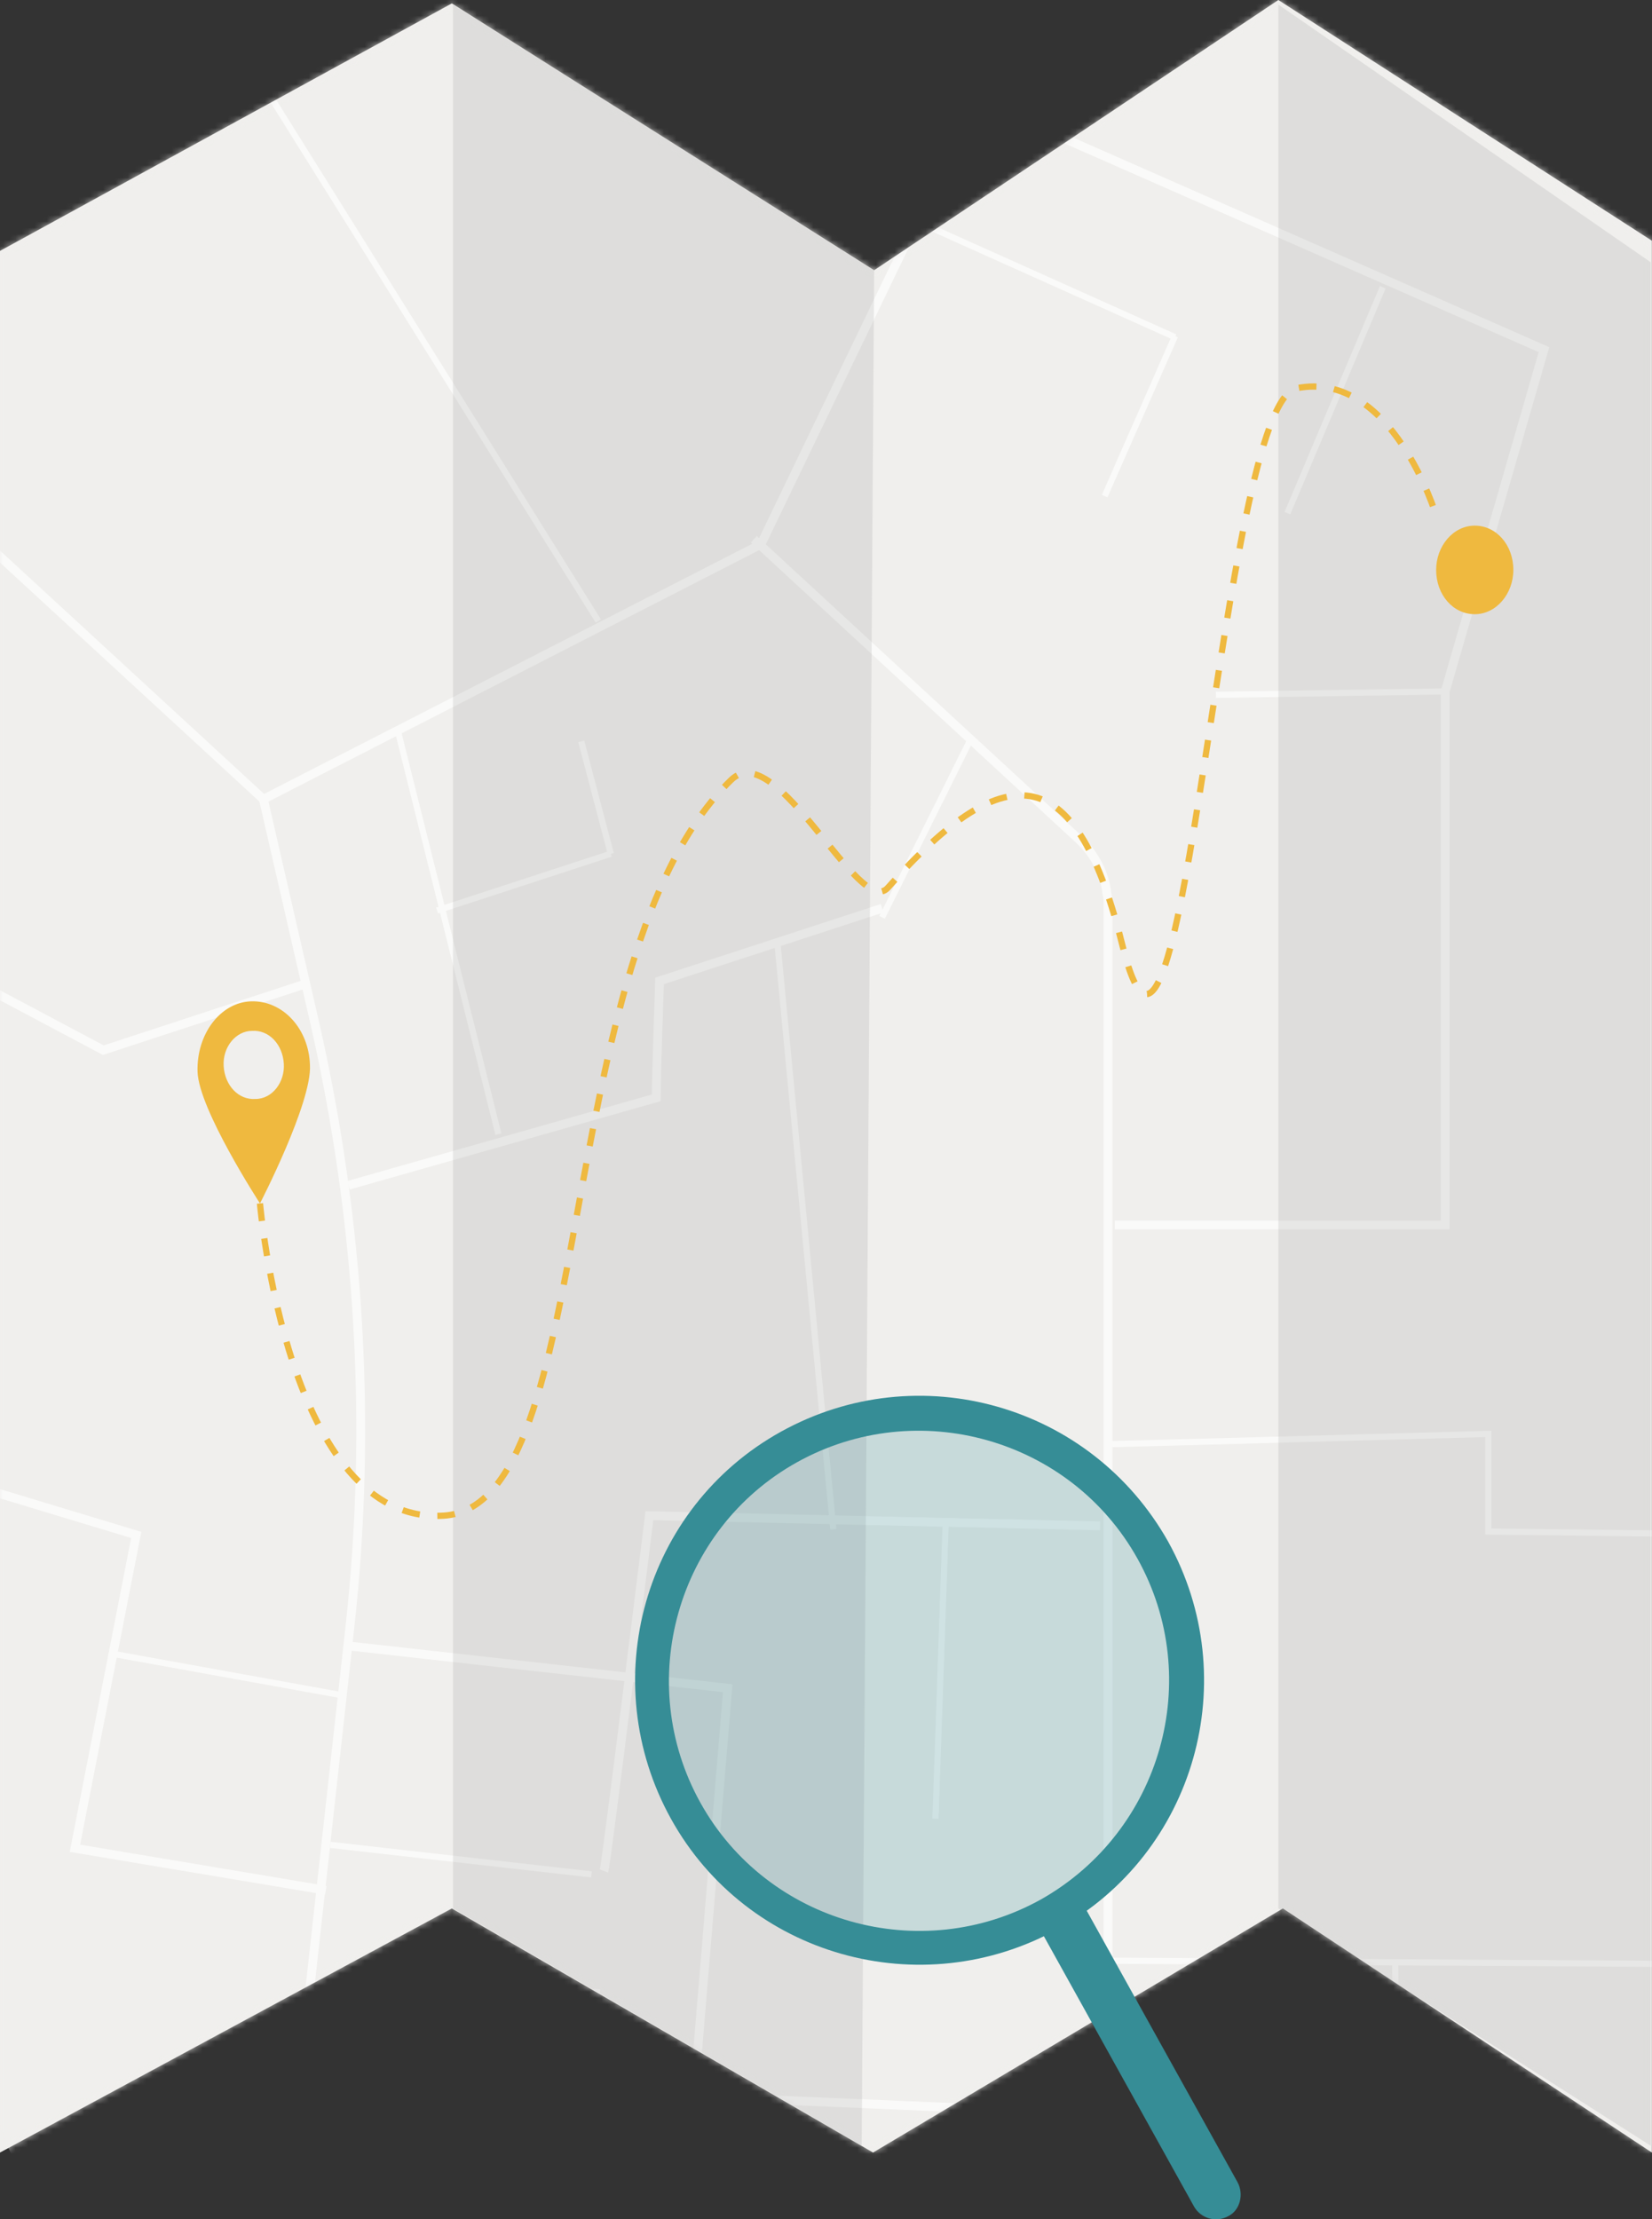 <svg width="265" height="356" viewBox="0 0 265 356" fill="none" xmlns="http://www.w3.org/2000/svg">
    <rect x="0" y="0" width="265" height="356" fill="#333333" stroke="none"/>
    <path d="M0 40.247C0 44.982 0 345.288 0 345.288L72.481 306.134L140.046 345.288L205.789 306.134L264.976 345.288V38.608L205.06 0L140.228 43.343L72.481 0.546L0 40.247Z" fill="#F0EFED"/>
    <g opacity="0.69">
        <mask id="mask0_4_505" style="mask-type:luminance" maskUnits="userSpaceOnUse" x="0" y="0" width="265" height="346">
            <path d="M0 40.247C0 44.982 0 345.288 0 345.288L72.481 306.134L140.046 345.288L205.789 306.134L264.976 345.288V38.608L205.06 0L140.228 43.343L72.481 0.546L0 40.247Z" fill="white"/>
        </mask>
        <g mask="url(#mask0_4_505)">
            <path d="M234.199 366.049H33.873C14.387 366.049 -1.457 350.205 -1.457 330.719V33.691C-1.457 14.204 14.387 -1.639 33.873 -1.639H234.381C253.867 -1.639 269.711 14.204 269.711 33.691V330.719C269.529 350.205 253.685 366.049 234.199 366.049Z" fill="#F0EFED"/>
            <path d="M188.488 53.906L177.197 79.584" stroke="white" stroke-width="0.992" stroke-miterlimit="10"/>
            <path d="M52.995 295.935L94.881 300.67" stroke="white" stroke-width="0.992" stroke-miterlimit="10"/>
            <path d="M24.95 -14.023L95.974 99.616" stroke="white" stroke-width="0.992" stroke-miterlimit="10"/>
            <path d="M221.815 46.075L206.517 82.315" stroke="white" stroke-width="0.992" stroke-miterlimit="10"/>
            <path d="M120.924 86.504L173.008 134.582C175.558 136.95 177.197 140.046 177.561 143.324C177.743 144.052 177.743 144.599 177.743 145.327V365.685L199.597 388.267" stroke="white" stroke-width="1.417" stroke-miterlimit="10"/>
            <path d="M174.283 -21.125L122.016 87.415" stroke="white" stroke-width="1.417" stroke-miterlimit="10"/>
            <path d="M188.488 54.088L147.512 35.694" stroke="white" stroke-width="0.992" stroke-miterlimit="10"/>
            <path d="M177.197 314.511L273.899 315.057" stroke="white" stroke-width="0.992" stroke-miterlimit="10"/>
            <path d="M-6.374 83.408L42.251 128.208L122.563 87.05" stroke="white" stroke-width="1.417" stroke-miterlimit="10"/>
            <path d="M42.251 128.208L50.446 163.902C57.73 195.772 59.733 228.735 56.091 261.333L41.886 389.542" stroke="white" stroke-width="1.417" stroke-miterlimit="10"/>
            <path d="M55.909 190.127L105.262 176.104C105.262 172.826 105.808 157.346 105.808 157.346L141.503 145.691" stroke="white" stroke-width="1.417" stroke-miterlimit="10"/>
            <path d="M124.748 151.701L133.672 245.307" stroke="white" stroke-width="0.992" stroke-miterlimit="10"/>
            <path d="M155.707 118.556L141.503 147.148" stroke="white" stroke-width="0.992" stroke-miterlimit="10"/>
            <path d="M79.948 181.932L63.74 116.917" stroke="white" stroke-width="0.992" stroke-miterlimit="10"/>
            <path d="M151.701 244.215L150.062 291.746" stroke="white" stroke-width="0.992" stroke-miterlimit="10"/>
            <path d="M70.114 146.055L97.977 136.95" stroke="white" stroke-width="0.992" stroke-miterlimit="10"/>
            <path d="M93.242 118.92L97.977 136.949" stroke="white" stroke-width="0.992" stroke-miterlimit="10"/>
            <path d="M178.836 196.501H231.831V110.907L247.675 56.091L156.254 15.844" stroke="white" stroke-width="1.417" stroke-miterlimit="10"/>
            <path d="M-7.649 237.294L21.854 246.218L12.02 296.481L52.267 303.219" stroke="white" stroke-width="1.417" stroke-miterlimit="10"/>
            <path d="M18.393 265.34L54.634 271.896" stroke="white" stroke-width="0.992" stroke-miterlimit="10"/>
            <path d="M48.806 157.893L16.572 168.455L-9.834 154.432" stroke="white" stroke-width="1.417" stroke-miterlimit="10"/>
            <path d="M223.818 315.057L224.364 388.813" stroke="white" stroke-width="0.992" stroke-miterlimit="10"/>
            <path d="M177.197 339.096L112.729 336.365" stroke="white" stroke-width="1.417" stroke-miterlimit="10"/>
            <path d="M106.901 389.36L116.735 270.803L56.273 264.065" stroke="white" stroke-width="1.417" stroke-miterlimit="10"/>
            <path d="M72.481 369.327L75.577 340.371L93.242 342.192L95.792 319.064" stroke="white" stroke-width="0.992" stroke-miterlimit="10"/>
            <path d="M178.29 231.649C179.2 231.649 238.751 230.01 238.751 230.01V245.671L285.373 246.218" stroke="white" stroke-width="0.992" stroke-miterlimit="10"/>
            <path d="M231.831 110.907L195.044 111.454" stroke="white" stroke-width="0.992" stroke-miterlimit="10"/>
            <path d="M96.885 300.124C97.249 299.213 104.169 243.122 104.169 243.122L176.468 244.761" stroke="white" stroke-width="1.417" stroke-miterlimit="10"/>
        </g>
    </g>
    <path opacity="0.15" d="M140.228 42.979L72.663 0.728V306.133L138.224 344.195L140.228 42.979Z" fill="#7C7C7C"/>
    <path opacity="0.15" d="M264.794 42.068L205.06 0.728V306.133L264.794 344.195V42.068Z" fill="#7C7C7C"/>
    <path d="M40.247 160.625C35.33 160.807 31.506 165.906 31.688 171.916C31.87 177.926 41.704 193.041 41.704 193.041C41.704 193.041 50.081 176.833 49.717 170.823C49.535 164.996 45.346 160.443 40.247 160.625ZM40.976 176.287C38.244 176.469 36.059 174.101 35.877 171.005C35.694 167.909 37.88 165.36 40.429 165.36C43.161 165.178 45.346 167.545 45.529 170.641C45.711 173.555 43.707 176.287 40.976 176.287Z" fill="#EFB93F"/>
    <path d="M41.704 193.041C41.704 193.041 46.075 244.761 71.207 243.122C96.338 241.483 87.961 153.522 117.281 125.112C124.566 118.01 137.86 147.512 142.413 142.413C161.899 120.377 172.826 122.381 180.111 151.883C189.945 191.22 195.773 64.833 207.974 62.283C223.272 59.187 230.374 82.68 230.374 82.68" stroke="#EFB93F" stroke-miterlimit="10" stroke-dasharray="2.83 2.83"/>
    <path d="M242.758 91.421C242.758 95.246 240.026 98.524 236.566 98.524C233.106 98.524 230.374 95.428 230.374 91.421C230.374 87.597 233.106 84.319 236.566 84.319C240.026 84.319 242.758 87.415 242.758 91.421Z" fill="#EFB93F"/>
    <g opacity="0.22">
        <path d="M168.856 309.709C191.064 297.916 199.507 270.353 187.714 248.146C175.921 225.938 148.358 217.495 126.15 229.288C103.942 241.081 95.499 268.644 107.292 290.851C119.085 313.059 146.648 321.502 168.856 309.709Z" fill="#368D96"/>
    </g>
    <path d="M125.294 229.646C103.259 241.848 95.428 269.711 107.629 291.747C119.831 313.783 147.695 321.614 169.73 309.412C191.766 297.21 199.597 269.347 187.395 247.311C175.012 225.275 147.33 217.444 125.294 229.646ZM166.999 304.677C147.695 315.422 123.109 308.501 112.364 289.197C101.62 269.893 108.54 245.308 127.844 234.563C147.148 223.818 171.734 230.739 182.478 250.043C193.223 269.347 186.303 293.75 166.999 304.677Z" fill="#368D96"/>
    <path d="M197.047 355.486C195.044 356.579 192.677 355.851 191.584 354.03L166.999 309.776C165.906 307.773 166.634 305.405 168.455 304.312C170.459 303.22 172.826 303.948 173.919 305.769L198.504 350.023C199.597 352.026 198.869 354.576 197.047 355.486Z" fill="#368D96"/>
</svg>
